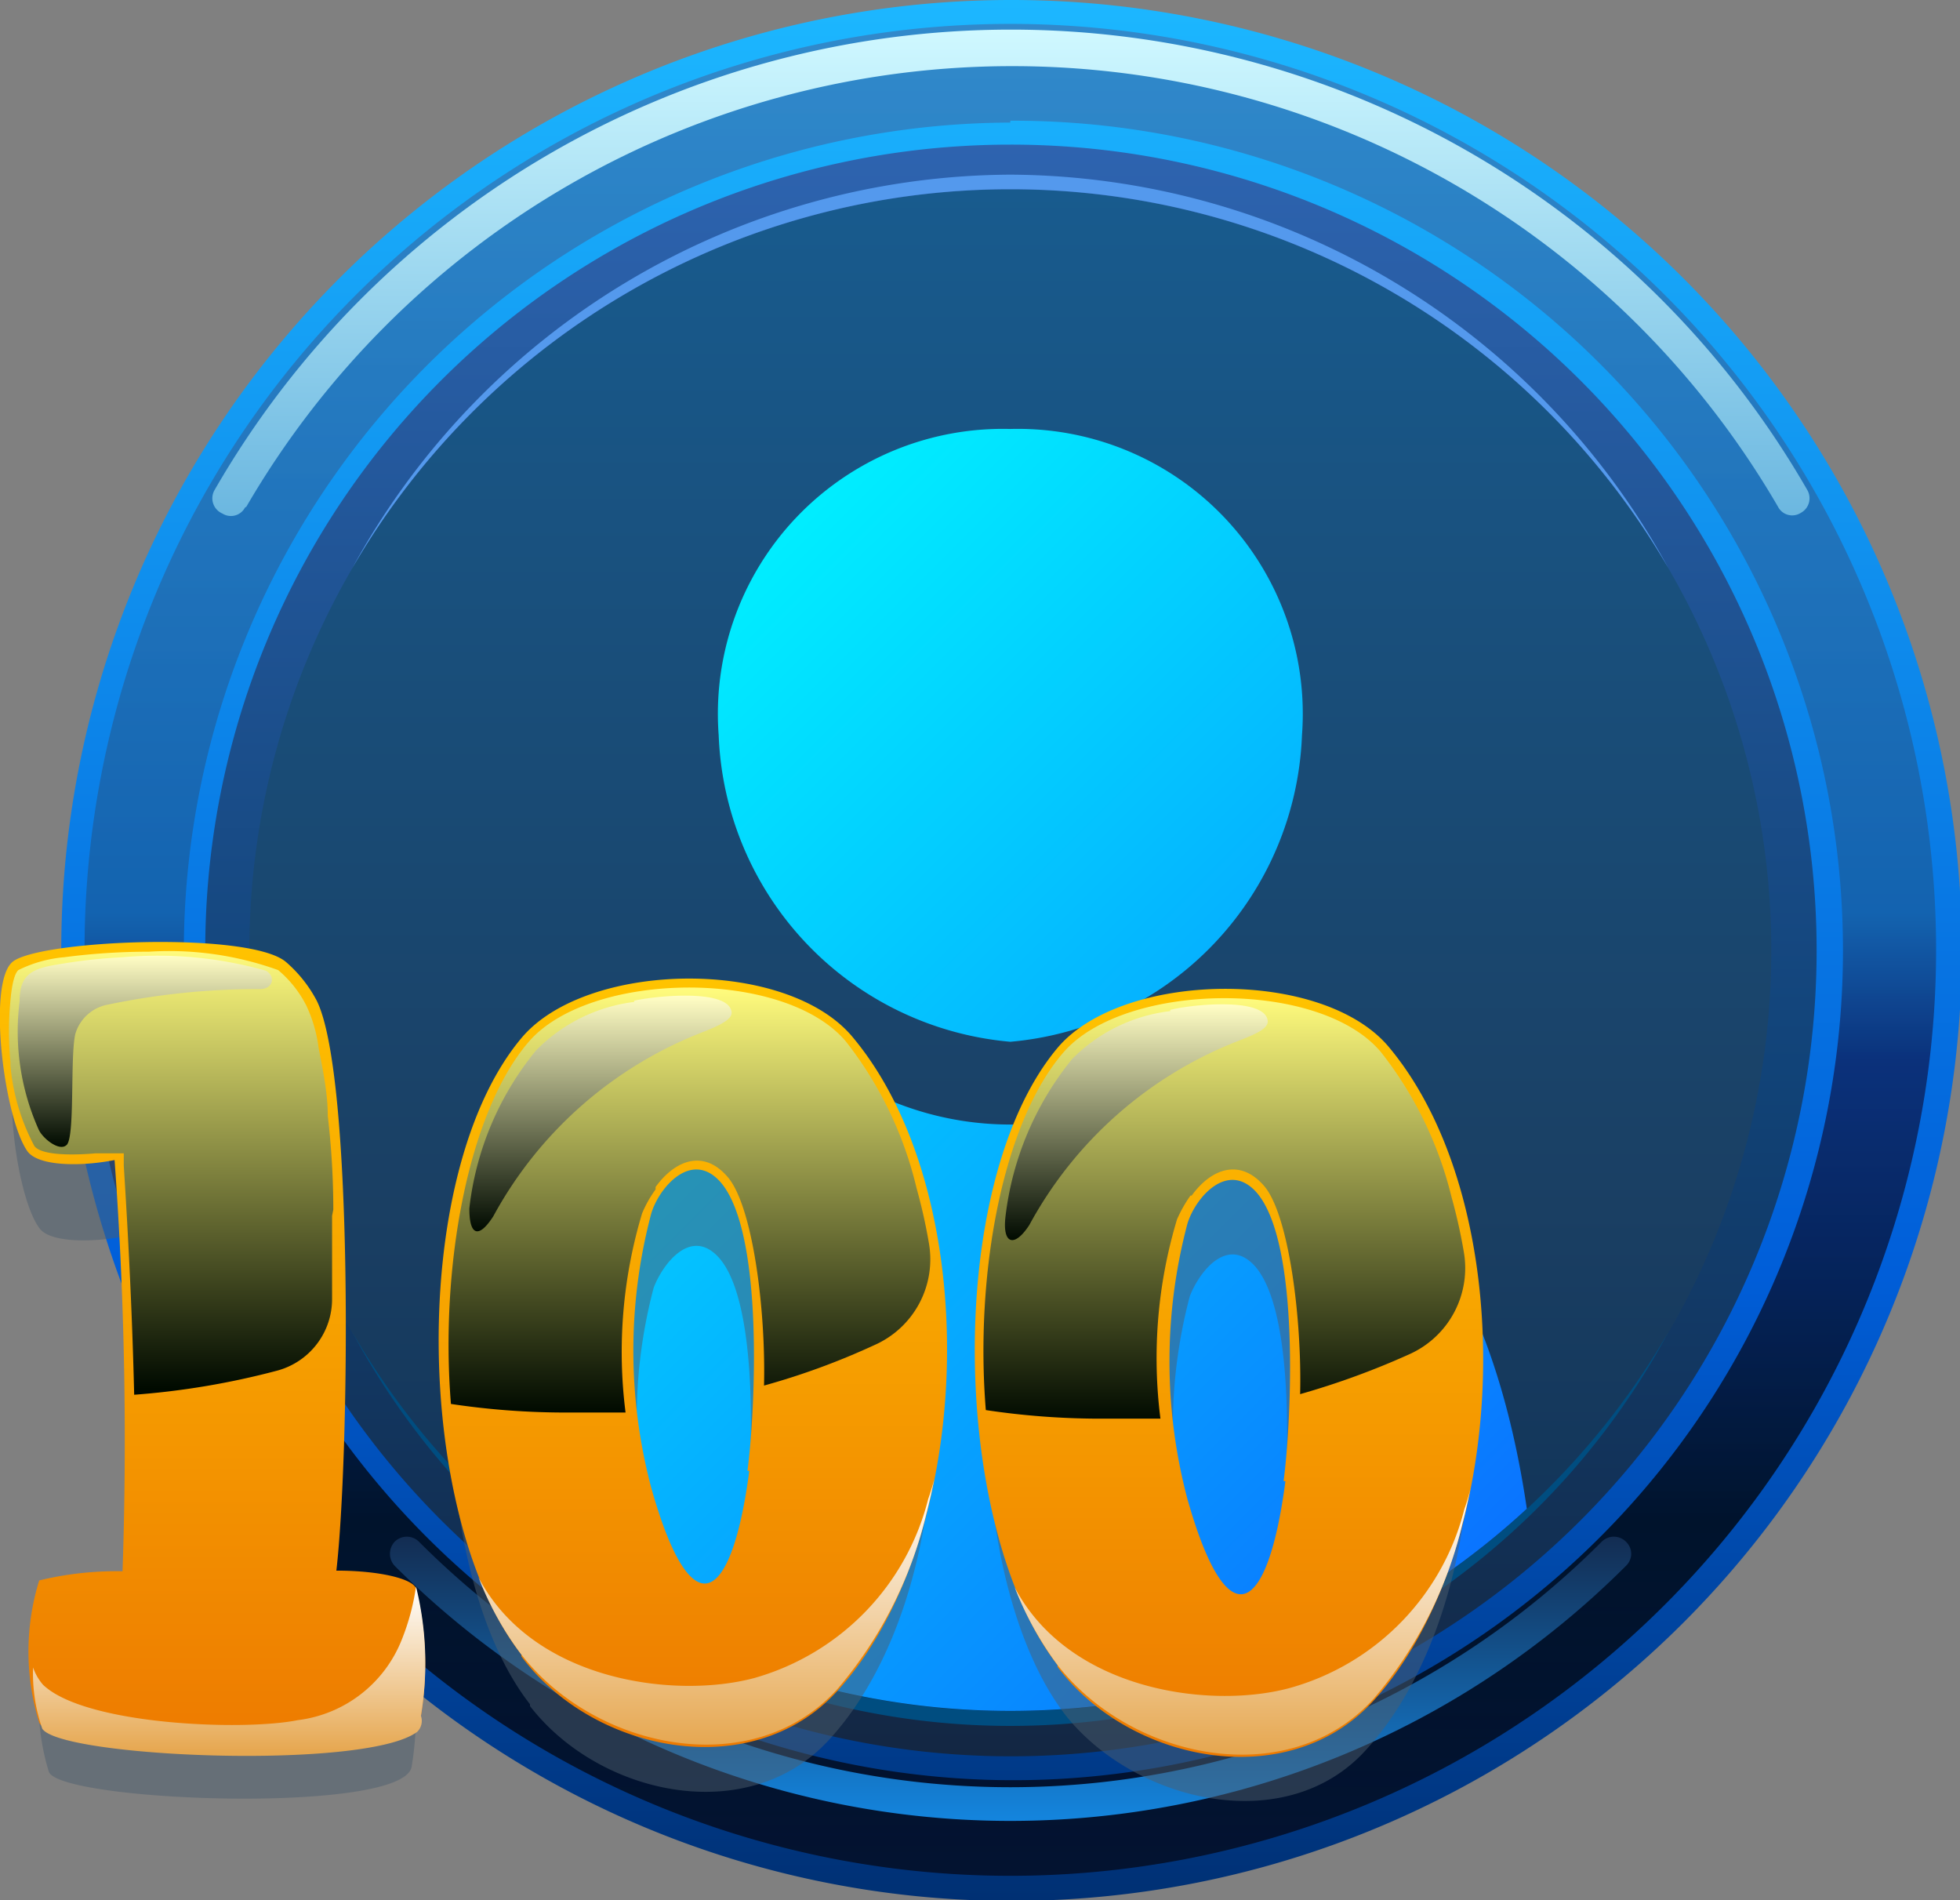 <svg xmlns="http://www.w3.org/2000/svg" xmlns:xlink="http://www.w3.org/1999/xlink" viewBox="0 0 31.99 31.01"><rect x="0" y="0" width="31.99" height="31.01" fill="#808080" stroke="none"/><defs><style>.cls-1{isolation:isolate;}.cls-10,.cls-13,.cls-14,.cls-15,.cls-17,.cls-18,.cls-19,.cls-2,.cls-21,.cls-22,.cls-23,.cls-3,.cls-4,.cls-5,.cls-8,.cls-9{fill-rule:evenodd;}.cls-2{fill:url(#linear-gradient);}.cls-3{fill:url(#linear-gradient-2);}.cls-4{fill:url(#linear-gradient-3);}.cls-5{opacity:0.75;fill:url(#New_Gradient_Swatch_159);}.cls-14,.cls-15,.cls-18,.cls-19,.cls-22,.cls-23,.cls-5,.cls-6,.cls-7{mix-blend-mode:screen;}.cls-6{fill:url(#linear-gradient-4);}.cls-7{fill:url(#linear-gradient-5);}.cls-8{fill:#004d80;}.cls-11,.cls-13,.cls-17,.cls-21,.cls-8{mix-blend-mode:multiply;}.cls-9{fill:#5499ed;}.cls-10{fill:url(#linear-gradient-6);}.cls-11{fill:#4d5e6e;opacity:0.5;}.cls-12{fill:url(#linear-gradient-7);}.cls-13{fill:url(#linear-gradient-8);}.cls-14{fill:url(#New_Gradient_Swatch_158);}.cls-15{fill:url(#linear-gradient-9);}.cls-16{fill:url(#linear-gradient-10);}.cls-17{fill:url(#linear-gradient-11);}.cls-18{fill:url(#New_Gradient_Swatch_158-2);}.cls-19{fill:url(#linear-gradient-12);}.cls-20{fill:url(#linear-gradient-13);}.cls-21{fill:url(#linear-gradient-14);}.cls-22{fill:url(#New_Gradient_Swatch_158-3);}.cls-23{fill:url(#linear-gradient-15);}</style><linearGradient id="linear-gradient" x1="16.49" y1="29.29" x2="16.49" y2="1.72" gradientUnits="userSpaceOnUse"><stop offset="0" stop-color="#132540"/><stop offset="0.43" stop-color="#114378"/><stop offset="1" stop-color="#2f65b2"/></linearGradient><linearGradient id="linear-gradient-2" x1="16.49" y1="27.92" x2="16.49" y2="3.09" gradientUnits="userSpaceOnUse"><stop offset="0" stop-color="#0d2f54"/><stop offset="0.33" stop-color="#1a3f63"/><stop offset="1" stop-color="#185b8e"/></linearGradient><linearGradient id="linear-gradient-3" x1="16.49" y1="31.01" x2="16.49" gradientUnits="userSpaceOnUse"><stop offset="0" stop-color="#003073"/><stop offset="0.33" stop-color="#005ed9"/><stop offset="1" stop-color="#1cb7ff"/></linearGradient><linearGradient id="New_Gradient_Swatch_159" x1="16.49" y1="30.61" x2="16.49" y2="0.39" gradientUnits="userSpaceOnUse"><stop offset="0" stop-color="#040819"/><stop offset="0.19"/><stop offset="0.44" stop-color="#0d1d59"/><stop offset="0.52" stop-color="#175c9e"/><stop offset="1" stop-color="#387bba"/></linearGradient><linearGradient id="linear-gradient-4" x1="16.49" y1="8.42" x2="16.49" y2="0.51" gradientUnits="userSpaceOnUse"><stop offset="0" stop-color="#6bb7e0"/><stop offset="1" stop-color="#cff8ff"/></linearGradient><linearGradient id="linear-gradient-5" x1="16.49" y1="29.71" x2="16.49" y2="25.08" gradientUnits="userSpaceOnUse"><stop offset="0" stop-color="#1485de"/><stop offset="1" stop-color="#132d52"/></linearGradient><linearGradient id="linear-gradient-6" x1="23.53" y1="26.01" x2="9.45" y2="11.92" gradientUnits="userSpaceOnUse"><stop offset="0" stop-color="#0a74ff"/><stop offset="1" stop-color="#0ef"/></linearGradient><linearGradient id="linear-gradient-7" x1="3.47" y1="28.59" x2="3.47" y2="15.35" gradientUnits="userSpaceOnUse"><stop offset="0" stop-color="#ed7a00"/><stop offset="1" stop-color="#ffc300"/></linearGradient><linearGradient id="linear-gradient-8" x1="3.71" y1="28.59" x2="3.71" y2="25.88" gradientUnits="userSpaceOnUse"><stop offset="0" stop-color="#e6a750"/><stop offset="1" stop-color="#fff"/></linearGradient><linearGradient id="New_Gradient_Swatch_158" x1="2.82" y1="22.66" x2="2.82" y2="15.53" gradientUnits="userSpaceOnUse"><stop offset="0" stop-color="#000a00"/><stop offset="1" stop-color="#fffb7d"/></linearGradient><linearGradient id="linear-gradient-9" x1="2.37" y1="18.71" x2="2.37" y2="15.61" gradientUnits="userSpaceOnUse"><stop offset="0" stop-color="#000a00"/><stop offset="1" stop-color="#fffdc4"/></linearGradient><linearGradient id="linear-gradient-10" x1="11.31" y1="28.49" x2="11.31" y2="15.99" xlink:href="#linear-gradient-7"/><linearGradient id="linear-gradient-11" x1="11.53" y1="28.49" x2="11.53" y2="24.15" xlink:href="#linear-gradient-8"/><linearGradient id="New_Gradient_Swatch_158-2" x1="11.25" y1="23.05" x2="11.25" y2="16.15" xlink:href="#New_Gradient_Swatch_158"/><linearGradient id="linear-gradient-12" x1="9.8" y1="20.09" x2="9.8" y2="16.27" xlink:href="#linear-gradient-9"/><linearGradient id="linear-gradient-13" x1="20.06" y1="28.63" x2="20.06" y2="16.13" xlink:href="#linear-gradient-7"/><linearGradient id="linear-gradient-14" x1="20.28" y1="28.63" x2="20.28" y2="24.29" xlink:href="#linear-gradient-8"/><linearGradient id="New_Gradient_Swatch_158-3" x1="20" y1="23.19" x2="20" y2="16.29" xlink:href="#New_Gradient_Swatch_158"/><linearGradient id="linear-gradient-15" x1="18.55" y1="20.24" x2="18.55" y2="16.41" xlink:href="#linear-gradient-9"/></defs><title>Asset 6</title><g class="cls-1"><g id="Layer_2" data-name="Layer 2"><g id="Layer_1-2" data-name="Layer 1"><path class="cls-2" d="M16.49,1.72A13.79,13.79,0,1,1,2.7,15.5,13.79,13.79,0,0,1,16.49,1.72Z"/><path class="cls-3" d="M16.49,3.09A12.42,12.42,0,1,1,4.07,15.5,12.42,12.42,0,0,1,16.49,3.09Z"/><path class="cls-4" d="M16.49,2.36A13.15,13.15,0,1,1,3.35,15.5,13.14,13.14,0,0,1,16.49,2.36Zm0-2.36A15.51,15.51,0,1,1,1,15.5,15.5,15.5,0,0,1,16.49,0Z"/><path class="cls-5" d="M16.49.39A15.11,15.11,0,1,0,31.6,15.5,15.11,15.11,0,0,0,16.49.39Zm0,1.58A13.54,13.54,0,1,1,3,15.5,13.54,13.54,0,0,1,16.49,2Z"/><path class="cls-6" d="M4,8.28a.26.26,0,0,1-.37.1A.27.27,0,0,1,3.5,8a15,15,0,0,1,26,0,.27.27,0,0,1-.11.37.26.26,0,0,1-.37-.1,14.46,14.46,0,0,0-25,0Z"/><path class="cls-7" d="M26.14,25.16a.28.28,0,0,1,.4,0,.27.27,0,0,1,0,.39,14.21,14.21,0,0,1-20.1,0,.29.29,0,0,1,0-.39.28.28,0,0,1,.4,0,13.63,13.63,0,0,0,19.3,0Z"/><path class="cls-8" d="M27.23,21.74a12.19,12.19,0,0,1-21.48,0,12.42,12.42,0,0,0,21.48,0Z"/><path class="cls-9" d="M16.49,2.85A12.3,12.3,0,0,1,27.23,9.27a12.42,12.42,0,0,0-21.48,0A12.3,12.3,0,0,1,16.49,2.85Z"/><path class="cls-10" d="M12.23,18c-2.66,1.06-3.76,3.83-4.17,6.62a12.42,12.42,0,0,0,16.86,0c-.41-2.79-1.51-5.56-4.17-6.62a6.91,6.91,0,0,0-.77-.25,1.91,1.91,0,0,0-1.31.11,5.09,5.09,0,0,1-4.36,0A1.91,1.91,0,0,0,13,17.75a6.91,6.91,0,0,0-.77.25ZM11.73,12a5.22,5.22,0,0,0,4.76,5,5.22,5.22,0,0,0,4.76-5,4.65,4.65,0,0,0-4.76-5,4.65,4.65,0,0,0-4.76,5Z"/><path class="cls-11" d="M2.1,26.56A61.75,61.75,0,0,0,2,20.18c-.54.1-1.18.09-1.35-.13-.39-.5-.65-2.59-.27-2.94s3.69-.48,4.25,0a2,2,0,0,1,.47.6c.59,1.17.51,7.12.31,8.83.69.05,1.19.14,1.24.28a5.09,5.09,0,0,1,.07,2c-.09.79-5.67.59-5.92.1a3.72,3.72,0,0,1,0-2.21,5.79,5.79,0,0,1,1.28-.16Z"/><path class="cls-12" d="M2,25.64a62.71,62.71,0,0,0-.13-6.71c-.56.11-1.24.1-1.42-.14C.07,18.26-.21,16.06.2,15.7s3.88-.51,4.47,0a2.17,2.17,0,0,1,.5.63c.61,1.23.53,7.49.32,9.3.73,0,1.25.14,1.3.29A5.21,5.21,0,0,1,6.87,28c-.1.83-6,.62-6.23.11a3.92,3.92,0,0,1,0-2.32A5.35,5.35,0,0,1,2,25.64Z"/><path class="cls-13" d="M6.87,28a5.21,5.21,0,0,0-.08-2.11.08.08,0,0,0,0,0,3.74,3.74,0,0,1-.23.86,2.1,2.1,0,0,1-1.7,1.32c-.89.18-3.48.08-4.16-.58l0,0a.85.85,0,0,1-.16-.28,2.74,2.74,0,0,0,.15,1h0c.31.47,5.28.68,6.12.05A.25.25,0,0,0,6.87,28Z"/><path class="cls-14" d="M5.44,19.74q0-.76-.09-1.53c0-.37-.08-.75-.15-1.11A2.28,2.28,0,0,0,5,16.41a1.85,1.85,0,0,0-.46-.58,5.25,5.25,0,0,0-2.11-.3,10.66,10.66,0,0,0-1.38.09,2.09,2.09,0,0,0-.75.21c-.09.08-.12.39-.13.5a5.36,5.36,0,0,0,0,1v.06a3.46,3.46,0,0,0,.39,1.31c.13.18.79.14,1,.12l.27,0,.19,0v.2c.08,1.25.14,2.49.17,3.74a12.78,12.78,0,0,0,2.32-.39,1.21,1.21,0,0,0,.91-1.19l0-1.34Z"/><path class="cls-15" d="M1.08,18.69c-.12.1-.39-.12-.45-.26a3.92,3.92,0,0,1-.31-2.09c0-.43.19-.53.61-.6s.71-.1,1.08-.12a6.49,6.49,0,0,1,2.33.22c.16.09.12.29-.08.3a12,12,0,0,0-2.53.26.68.68,0,0,0-.5.47c-.09.37,0,1.73-.15,1.82Z"/><path class="cls-11" d="M8.65,27.81c-1.66-2.12-1.77-7.45,0-9.56,1-1.2,4.14-1.25,5.15,0,2,2.46,1.9,7.75-.25,10.12-1.32,1.47-3.77.93-4.9-.53ZM12.16,25c.12-1,.25-3.7-.42-4.47-.45-.51-.91.07-1.07.48a8.31,8.31,0,0,0,0,4.26c.61,2.19,1.24,1.82,1.52-.27Z"/><path class="cls-16" d="M8.51,27c-1.74-2.23-1.86-7.84,0-10.06,1.06-1.27,4.35-1.32,5.42,0,2.15,2.59,2,8.16-.26,10.65-1.4,1.54-4,1-5.16-.56Zm3.69-3c.13-1,.27-3.89-.44-4.71-.47-.53-1,.08-1.13.51a8.72,8.72,0,0,0,0,4.48c.65,2.31,1.31,1.92,1.6-.28Z"/><path class="cls-17" d="M8.51,27c1.19,1.53,3.76,2.1,5.16.56a6.86,6.86,0,0,0,1.45-2.86c.05-.19.09-.38.13-.57a3.18,3.18,0,0,1-.1.33,4.07,4.07,0,0,1-2.83,2.92c-1.29.35-3.62.06-4.51-1.64A5.18,5.18,0,0,0,8.51,27Z"/><path class="cls-18" d="M10.7,19.37c.31-.43.78-.63,1.18-.16s.62,2.13.59,3.4a11.78,11.78,0,0,0,1.8-.66,1.53,1.53,0,0,0,.89-1.67,8.82,8.82,0,0,0-.2-.89A6.18,6.18,0,0,0,13.81,17c-1-1.2-4.18-1.16-5.18,0S7.18,20.7,7.36,22.91h0a12.59,12.59,0,0,0,1.85.14c.34,0,.67,0,1,0a7.84,7.84,0,0,1,.27-3.25,1.87,1.87,0,0,1,.22-.39Z"/><path class="cls-19" d="M10.35,16.35a2.71,2.71,0,0,0-1.6.79,4.94,4.94,0,0,0-1.09,2.58c0,.44.15.5.39.13a6.6,6.6,0,0,1,3.4-3c.31-.12.51-.22.49-.34-.06-.39-1.3-.25-1.59-.18Z"/><path class="cls-11" d="M17.4,28c-1.66-2.13-1.77-7.46,0-9.57,1-1.2,4.14-1.25,5.15,0,2.05,2.46,1.9,7.76-.25,10.12C21,30,18.53,29.41,17.4,28Zm3.51-2.86c.12-1,.25-3.69-.42-4.47-.45-.51-.91.07-1.07.48a8.31,8.31,0,0,0,0,4.26c.61,2.19,1.24,1.82,1.52-.27Z"/><path class="cls-20" d="M17.26,27.17c-1.74-2.24-1.86-7.85,0-10.07,1.06-1.26,4.35-1.31,5.42,0,2.15,2.59,2,8.16-.26,10.65-1.4,1.54-4,1-5.16-.55Zm3.69-3c.13-1,.27-3.89-.44-4.71-.47-.53-1,.08-1.13.51a8.76,8.76,0,0,0,0,4.49c.65,2.3,1.31,1.92,1.6-.29Z"/><path class="cls-21" d="M17.26,27.17c1.19,1.53,3.76,2.09,5.16.55a6.8,6.8,0,0,0,1.45-2.86c.05-.19.09-.38.13-.57a3.37,3.37,0,0,1-.1.34,4.06,4.06,0,0,1-2.83,2.91c-1.29.36-3.62.06-4.51-1.64a5.45,5.45,0,0,0,.7,1.27Z"/><path class="cls-22" d="M19.45,19.51c.31-.43.78-.62,1.18-.16s.62,2.14.59,3.4A12.89,12.89,0,0,0,23,22.1a1.54,1.54,0,0,0,.89-1.68,8.82,8.82,0,0,0-.2-.89,6.18,6.18,0,0,0-1.15-2.36c-1-1.2-4.18-1.15-5.18,0s-1.45,3.63-1.27,5.84h0a12.59,12.59,0,0,0,1.85.14c.34,0,.67,0,1,0a7.84,7.84,0,0,1,.27-3.25,2.16,2.16,0,0,1,.22-.39Z"/><path class="cls-23" d="M19.1,16.5a2.69,2.69,0,0,0-1.6.78,5,5,0,0,0-1.09,2.58c-.05.45.15.5.39.13a6.6,6.6,0,0,1,3.4-3c.31-.12.51-.21.49-.34-.06-.39-1.3-.25-1.59-.17Z"/></g></g></g></svg>
